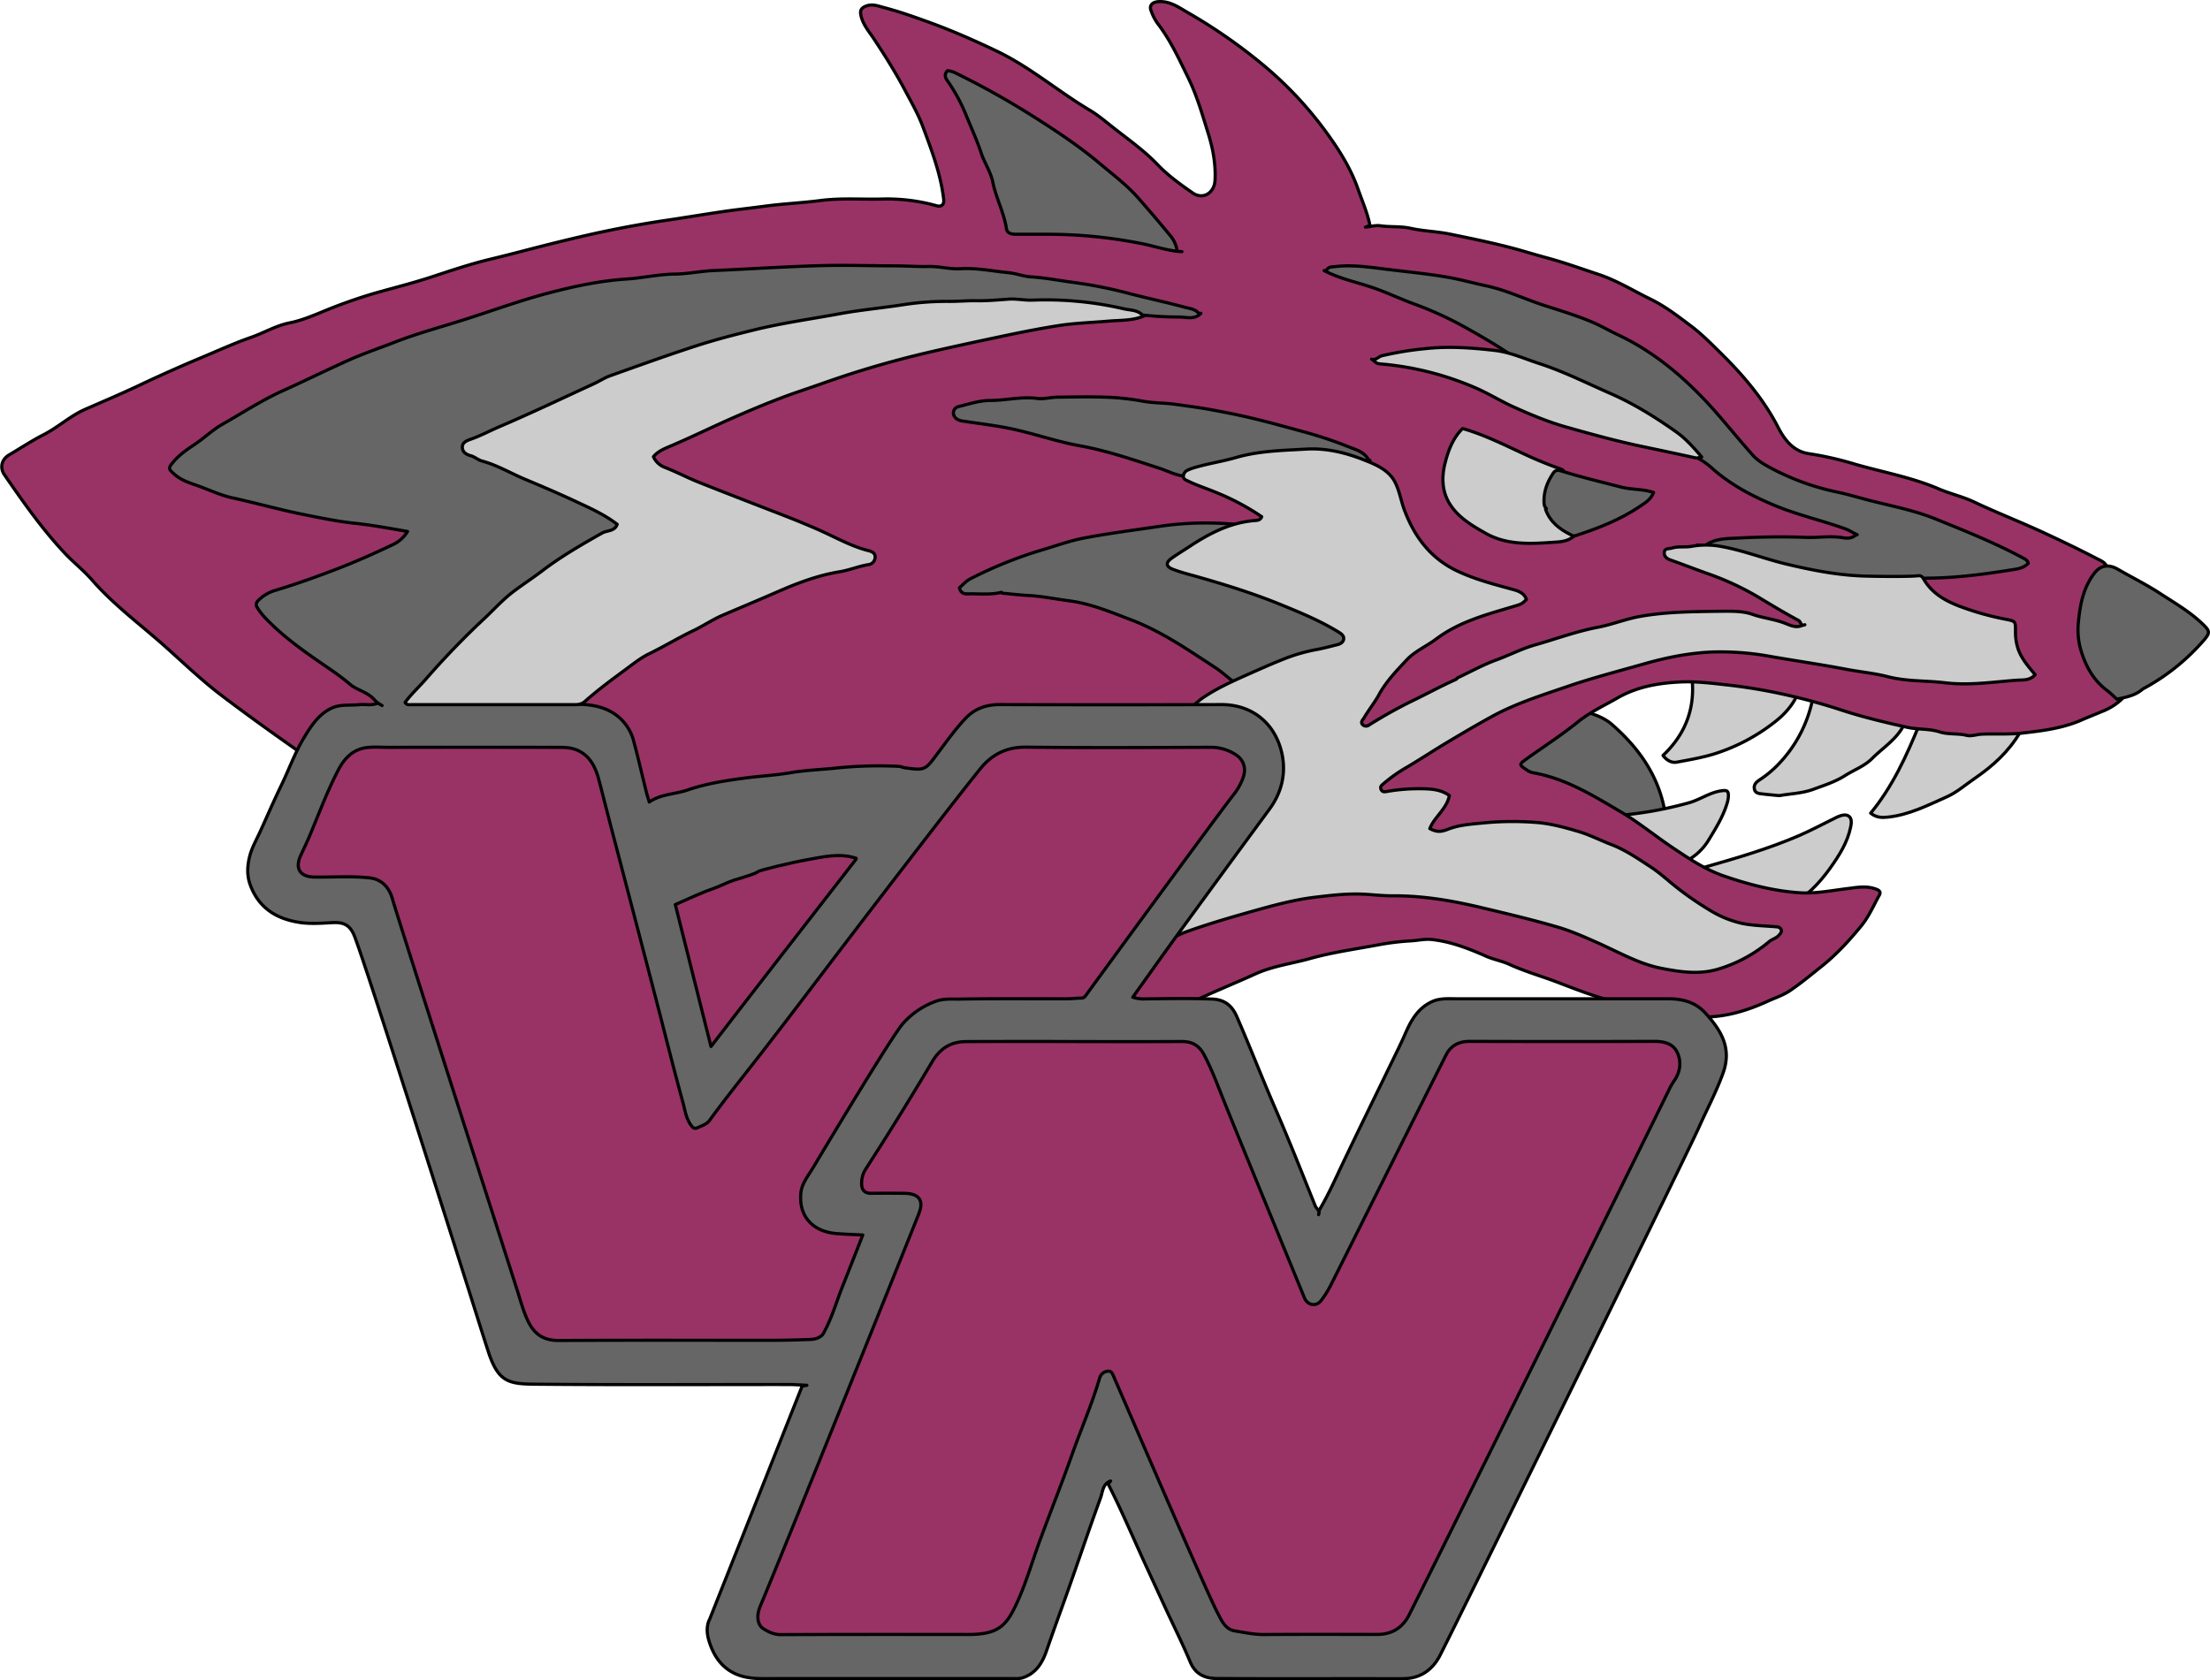 <svg id="vanNuysLogo" xmlns="http://www.w3.org/2000/svg" viewBox="0 0 1397.22 1062.68">
  <defs>
    <style>
      .cls-1 {
        fill: #666;
      }

      .cls-1, .cls-2, .cls-3 {
        stroke: #000;
        stroke-linecap: round;
        stroke-linejoin: round;
        stroke-width: 2px;
      }

      .cls-2 {
        fill: #ccc;
      }

      .cls-3 {
        fill: #936;
      }
    </style>
  </defs>
  <title>vanNuysLogo</title>
  <path id="gray" class="cls-1" d="M947.64,485.63c20.06,10.9,41.26,19.5,61.43,30.14a40.9,40.9,0,0,0,21.57,4.92c7.16-.29,14.34-.06,21.43-.06,1.37-3.67.6-7,0-10-4.46-21.54-16.75-38.31-32.95-52.47-6.51-5.68-15-7.44-23-10-3.11-1-5,1.57-6.93,3.07-13,10.33-25.73,20.92-38.58,31.4-1.1.91-2.32,1.68-3.49,2.51Z"/>
  <g id="beige">
    <path class="cls-2" d="M1125.14,503.13c7-1.24,14.17-1.38,21-3.87s14.14-4.8,20.36-8.77c5.68-3.64,12.21-5.91,17.12-10.83,7.6-7.62,17.46-13.21,21.5-24.51-2.32-2.51-6-2.13-9.05-2.95-15.62-4.15-31.33-8-47-12.14-2.32-.61-2.64-.11-3.09,2.06a83,83,0,0,1-23.41,43,68.51,68.51,0,0,1-10,8c-2,1.37-3.8,2.83-3.45,5.53.42,3.21,3.13,3.19,5.47,3.48,3.33.41,6.67.69,10,1Z"/>
    <path class="cls-2" d="M1019.16,516.55c9,7.58,19.36,13.29,29,20.05,4.73,3.32,9.59,6.45,14.51,9.74,7.35-3.37,13.29-8.07,17.58-15.1,4.41-7.24,8.88-14.39,11.45-22.53a19.48,19.48,0,0,0,1-4.5c.27-4.14-.67-4.74-5-4-7.17,1.19-13.1,5.62-20,7.5a238.26,238.26,0,0,1-49.52,8.34,7.26,7.26,0,0,1-2-.47Z"/>
    <path class="cls-2" d="M1071.14,549.63c2.91,1.56,5-.78,7.51-1.49,19.79-5.63,39.53-11.44,58.47-19.57,7.66-3.29,15-7.27,22.52-10.94.67-.33,1.32-.71,2-1,2.43-1,5.33-2,7.37-.36,1.87,1.48,1.51,4.56,1,6.84-2,9.78-7.32,18-13,26-7.06,9.84-15.39,18.4-26.34,24.22-2.43,1.29-4,1.28-6.08.32-14.86-7-29.73-13.94-45-20.09-1.48-.6-3.66-1.14-4-3.4Z"/>
    <path class="cls-2" d="M1277.14,463.13c-7.07,12.06-17.09,21.19-28.48,29-6,4.09-11.46,9-18.06,11.89-11.92,5.29-23.6,11.29-36.94,12.73-4,.43-7.36.33-11-2.5,13.78-16.71,22.7-36.12,31.08-56.81,21.06,2,42.8,2.11,64.39,4.67Z"/>
    <path class="cls-2" d="M1136.64,438.63c-3.24,7.59-8.8,13.55-15.1,18.36a120.32,120.32,0,0,1-38.43,20c-7.49,2.24-15.28,3.56-23,5-3.23.62-6.44-1.16-8.71-4.25,14.3-13.54,20.69-30.17,18.18-50.05,5-1.27,9.64.24,14,1.11,7.33,1.46,14.75,2.2,22.07,3.68,10.12,2.05,20.55,2.42,30.5,5.52.21.07.65-.62,1-.95Z"/>
  </g>
  <path id="magenta" class="cls-3" d="M866.14,142.63c-1.6-8-4.87-15.38-7.54-23C853.76,105.85,846,93.78,837.3,82a236.1,236.1,0,0,0-40-42A337.18,337.18,0,0,0,750.58,7.74C745,4.48,739.37.48,732.14,1.06c-3.55.28-5.7,2.39-4.45,5.55a32.59,32.59,0,0,0,4,8c8.29,10.7,13.8,22.84,19.69,34.93,5.46,11.2,8.78,23,12.44,34.71,3,9.52,4.91,19.63,4.34,29.91-.45,7.93-7.62,12.31-14,7.92-7.79-5.39-15.5-10.88-22.15-17.84-8.1-8.48-17.67-15.37-26.92-22.56-5.26-4.09-10.35-8.54-16-11.93-20.06-11.9-37.88-27.39-59-37.47-14.15-6.75-28.5-13.07-43.33-18.42-9.3-3.36-18.57-6.66-28.13-9.13-3.71-1-7.36-2.51-11.54-.71-2.75,1.18-3.3,2.83-2.9,5.13,1.07,6.09,5.12,10.59,8.4,15.55C559.42,35,566,45.49,571.87,56.51,576,64.3,580.44,72,583.49,80.19c5.56,14.94,11.3,29.91,13.14,45.94.37,3.24-1.4,4.87-4.48,4a115.52,115.52,0,0,0-35-4.24c-12.83.28-25.76-.73-38.49.93-11.65,1.52-23.39,2-35,3.56-8.79,1.18-17.67,2.14-26.45,3.41-11.86,1.73-23.74,3.75-35.57,5.48-12.71,1.86-25.37,4.15-37.88,6.73-10.7,2.2-21.46,4.79-32.13,7.39-13.67,3.34-27.23,7.08-40.91,10.36-12.71,3-25.13,7.2-37.56,11.29-12.17,4-24.64,7.09-37,10.62a326.4,326.4,0,0,0-33.51,12c-6.35,2.59-12.73,5.18-19.49,6.51-8.66,1.72-16.22,6.31-24.45,9.18-10.71,3.73-21.06,8.48-31.54,12.86-13.5,5.63-26.83,11.63-40.06,17.89-11,5.19-22.22,9.92-33.36,14.8-9.27,4.07-16.91,11.24-26,15.9-7.57,3.86-14.7,8.59-22,12.89-4.74,2.77-6,8.11-3,12.51,11.84,17.14,23.75,34.24,38.05,49.46,5.56,5.92,12,11,17.37,17.11,13.51,15.51,30,27.71,45.27,41.22,12,10.64,23.59,21.89,36.38,31.62,15.2,11.56,30.73,22.7,46.36,33.69,16.81,11.82,35.76,19.53,53.63,29.3,18.24,10,459.41,135.38,469.44,136.17,8.19.65,16.33,2,24.51,2.86.94.1,1.71,1.13,3,.14,5.1-3.79,11.3-5.37,16.95-8.08,13.13-6.3,26.66-11.71,39.89-17.73,11.19-5.09,23.08-6.52,34.61-9.76,14.29-4,29-6,43.55-8.74A162.24,162.24,0,0,1,892.13,595c4.33-.25,8.66-1.3,13-.84,12.15,1.28,23.42,5.72,34.45,10.58,4.77,2.11,9.86,2.93,14.67,5.13,9.78,4.5,20.27,7.43,30.37,11.29C997.3,626,1010,631,1023.17,634c17.8,4,35.44,9.15,54,9.17,14.39,0,27.64-4.15,40.5-10,4.68-2.15,9.71-3.78,13.92-6.62,7-4.71,13.47-10.14,20.07-15.4,9.37-7.47,17.42-16.26,25-25.49,4.84-5.89,7.83-12.91,11.48-19.51,1.33-2.4-.36-3.27-2.44-4-5.65-2-11.46-1-17-.28-10.49,1.26-21,3.45-31.51,2.69-16.32-1.19-32.05-5.31-47.57-10.68-11.71-4.05-21.78-10.88-31.72-17.52-11.19-7.47-21.69-16.18-33.3-23-17.47-10.31-34.87-21.1-55.41-24.67a10.56,10.56,0,0,1-4.07-1.87c-4.64-3.12-4.85-3.38-.42-6.58,11-7.9,22.37-15.21,32.86-23.68,7.78-6.28,16.7-10.35,25.18-15.24,12-6.89,25.34-9.3,39-10,9.52-.5,19,.57,28.52,1.66a330.29,330.29,0,0,1,33.95,5.37,371.92,371.92,0,0,1,38,10.05c14.3,4.8,28.84,8.26,43.52,11.54,6.84,1.53,13.92.78,20.5,2.91,5.63,1.81,11.44.8,17.09,2.19,3.07.75,6.61-.66,10-.77,8.5-.28,17.07.27,25.48-.69,12.59-1.43,25.21-3,37.1-8.18,4.42-1.94,9-3.73,13.45-5.6a38.36,38.36,0,0,0,11.48-7.07c2.54-2.34,3.37-4.9,2.6-8.52-1.54-7.26-2.42-14.65-3.61-22-1.28-7.84-2.76-15.69-3.75-23.53-1.18-9.33-3.57-18.53-3.68-28-.06-4.65-3.8-5.91-6.63-7.38-11.18-5.8-22.53-11.28-34-16.58-14.55-6.74-29.51-12.56-44-19.41-7-3.3-14.76-5-21.95-8.1-17.05-7.35-35.37-10.57-53.09-15.68a206.1,206.1,0,0,0-28.87-6.58c-9.52-1.32-15.26-8.09-19.68-16.69-9.16-17.87-22.11-33-36.37-47.06-5.89-5.78-11.8-11.81-18.24-16.68-8.29-6.26-16.65-12.78-26.2-17.42-10.79-5.25-21-11.66-32.51-15.5-11-3.64-21.8-7.57-33-10.58-5.85-1.58-11.67-3.33-17.51-5-14.36-4-28.94-6.94-43.52-9.95-8.29-1.7-16.8-1.88-25-3.68-6.41-1.42-12.75-.68-19.08-1.61-3-.44-6.31.54-9.48.87Z"/>
  <g id="gray-2" data-name="gray">
    <path class="cls-1" d="M633.64,375.13c5.5.5,11,1.17,16.5,1.46,8.62.45,17,2.22,25.53,3.33,14,1.82,26.58,7.17,39.51,12.1,19.48,7.43,36.31,19.21,53.56,30.46,6.16,4,11,10,18.37,12.25,1.07.31,1.63,1,3.06.48q42.95-14.65,86-29.1c.4-.14.68-.65.93-.9-16.47-12.85-77.35-60.66-91.49-71.48a13.9,13.9,0,0,0-7.4-2.37,202.16,202.16,0,0,0-47,1.78c-15.34,2.28-30.75,4.22-46,7.15-9.33,1.8-18.37,5.16-27.53,7.84A265.81,265.81,0,0,0,613.58,366c-3,1.52-4.81,3.88-7,5.68.66,3.17,2.77,4,5.09,3.9,7.17-.21,14.4.76,21.5-1Z"/>
    <path class="cls-1" d="M866.14,291.13c-9.27,1.5-18.67,1.71-28,2.65-10.83,1.08-21.74,1.12-32.53,2.74-4.59.69-9.33.6-14,.94-13.2.93-26.36,1.92-39.5,3.54-6.7.82-12.75-2.8-19-4.84-16.66-5.43-33.32-11.17-50.53-14.27-15.46-2.79-30.15-8.19-45.47-11.2-8.6-1.68-17.32-2.73-26-4.06-2.73-.42-5.61-.41-7.51-3a4.11,4.11,0,0,1,2.51-6.52c6.61-1.61,13.2-3.87,20-3.86,9.86,0,19.55-2.62,29.52-1.28,4.21.57,8.65-.75,13-.8,10.67-.14,21.35-.36,32,.06a156.18,156.18,0,0,1,22,2.5c6.66,1.22,13.38,1,20,1.91,7.84,1.08,15.71,2.1,23.49,3.54,9.54,1.76,19.08,3.67,28.49,6,9.57,2.38,19.11,5,28.61,7.61a258.63,258.63,0,0,1,28.82,9.54c4.64,1.9,10.25,3.17,13.09,8.28Z"/>
    <path class="cls-1" d="M744.14,158.13a19.21,19.21,0,0,0-4.55-9.46q-9.8-11.92-20-23.51c-7.14-8.1-15.78-14.58-24-21.51C682.44,92.53,668.05,83,653.54,73.8a520.32,520.32,0,0,0-50.41-28.14,21,21,0,0,0-4-1c-2,1.85-1.86,4-.42,6a110,110,0,0,1,12.42,23c3.14,7.61,6.55,15.1,9.14,22.95,2.08,6.31,6,11.91,7.4,18.53,2,10.07,7.09,19.24,8.61,29.49.42,2.85,3.18,3.53,5.9,3.52,7.17,0,14.34,0,21.5,0a305,305,0,0,1,57.54,5.79c8.68,1.64,17.06,4.78,26,5.21"/>
    <path class="cls-1" d="M1354.89,435.63a135.19,135.19,0,0,0,38.7-31.05c3.81-4.43,3.47-5.68-1-9.94-8.17-7.88-18-13.5-27.4-19.64-8.44-5.49-17.41-9.88-26.07-14.91-5.26-3.06-10.66-3.29-15.07,2.5-6.93,9.08-8.9,19.58-10,30.53a45.68,45.68,0,0,0,1.54,18c3,10.15,7.86,19,16.51,25.52,2.26,1.7,4.27,3.74,6.28,5.53,5.49-1.22,10.83-2.13,15.24-5.56Z"/>
    <path class="cls-1" d="M1073.14,344.63c1.61.8,3.87,1.15,4.91.38,5.92-4.4,13-4.35,19.6-4.69,14.64-.77,29.35-1.06,44-.48,7.86.32,15.69-1.12,23.52.22,2.6.44,5.43.47,7.74-1.43l1.25-.5c-2.54-1.07-4.73-2.68-7.44-3.66-14.23-5.16-29-8.49-43.12-14.18-14.71-6-28.49-13.09-40.52-23.57a46.12,46.12,0,0,0-8.34-6.23c-13.26-7.16-26.77-13.86-40.21-20.61-22-11-43.48-23-65.85-33.28-4.08-1.87-7.74-4.21-10.14-8.4-1.29-2.24-3.67-4-5.92-5.51-7.75-5.07-15.71-9.77-23.82-14.3a225.58,225.58,0,0,0-34.08-15.91c-8.93-3.19-17.49-7.38-26.51-10.48-10.37-3.55-21.23-5.74-31.05-10.87h1.5c1-2.59,3.31-2.28,5.5-2.54,11.8-1.4,23.38.64,35,2,11.84,1.45,23.73,2.61,35.48,4.62,8.39,1.43,16.63,3.77,25,5.55,12.59,2.68,24.3,8.37,36.54,12.34,10.43,3.38,20.94,6.5,31.05,10.86,5.31,2.29,10.25,5.2,15.44,7.64,20.91,9.8,38.61,24.06,54.4,40.59,10.92,11.43,20.62,24,31.22,35.8,2.81,3.12,6.68,5.49,10.43,7.52a157.47,157.47,0,0,0,42.93,15.71c7.25,1.51,14.43,3.76,21.61,5.57,13.58,3.42,27.38,6.09,40.39,11.37,18.8,7.63,37.67,15.15,55.58,24.83,1.49.81,2.6,1.44,3.12,3.18-2.24,2.43-5.27,3.36-8.18,3.83-18.54,3-37.13,5.55-56,5.64-6.92,0-13.68,1.9-20.52,2.75-5.66.7-34.46,4-43,6.23-3.46.91-51-19.39-72-28-.95-.39-2.26.13-3-1.06Z"/>
  </g>
  <g id="beige-2" data-name="beige">
    <path class="cls-2" d="M868.64,228.13a5.43,5.43,0,0,0,4,2A190.81,190.81,0,0,1,932.2,245c8.44,3.57,16.13,8.44,24.42,12.2,10.94,4.95,22,9.59,33.55,12.85,16.06,4.55,32.19,9,48.51,12.4q16.75,3.49,33.47,7.15c.92.2,2-.28,3.74-.58-5.13-6-10-11.52-16.21-15.93-13.17-9.32-26.87-17.83-41.61-24.28S988.74,235,973.21,229.93c-9.3-3-18.22-7.15-28.07-8.3-14.8-1.73-29.58-2.78-44.51-1.09a204.09,204.09,0,0,0-27,4.47c-2.24.57-3.8,3.09-6.47,2.12Z"/>
    <path class="cls-2" d="M1139.14,395.63c-4,1.66-7.56-.33-11-1.62-6.56-2.49-13.53-3.13-20.19-5.49-6-2.13-13.11-2-19.86-1.95-17.07.26-34.06.23-51.06,3.23-9.24,1.64-17.79,5.19-26.92,6.91-13.51,2.55-26.41,7.41-39.6,11.14-8.5,2.41-16.18,6.48-24.36,9.45-8.44,3.07-16.39,7.5-24.56,11.33l-1,1c-9.21,4.07-18,8.93-27.09,13.31a300.11,300.11,0,0,0-28,15.6,3,3,0,0,1-3.49.16c-2.5-1.74-.22-3.7.22-4.47,3-5.19,6.87-9.89,9.73-15.15,4.53-8.29,11.11-15,17.35-21.71,5.08-5.49,12.58-8.68,18.71-13.29,14.49-10.89,31.62-15.39,48.53-20.45,5.47-1.63,5.47-1.61,8.5-4.5-1.47-4.29-5.28-5.45-9-6.47-11.71-3.2-23.43-6.24-34.53-11.45-16.79-7.89-27-21.35-33.41-38.1-2.32-6-3.26-12.73-6.24-18.38-4.06-7.7-12.24-11-19.86-14-11.47-4.56-23.82-7.43-35.93-6.73-14.86.87-29.91,1.07-44.6,5.33-9,2.6-18.41,3.93-27.43,6.74a26.52,26.52,0,0,0-3.54,1.44,4.39,4.39,0,0,0-2.32,3.62c-.3,1.69,1.31,2.32,2.83,3.06,6.2,3,12.79,5.05,19.11,7.75a152.58,152.58,0,0,1,27.55,14.82c-.61,1.63-1.8,2.26-3.62,2.38-15.72,1.06-29.17,8-42,16.47-3.82,2.52-7.76,4.87-11.47,7.54s-3.49,5.2,1,6.9c4.23,1.61,8.62,2.82,13,4,18.64,5.25,37.09,10.93,55.09,18.28,12.71,5.2,25.29,10.36,37,17.65,1.77,1.1,3,2.27,2.84,4.08s-1.69,3.05-3.88,3.6c-4.31,1.09-8.58,2.24-13,3.07a108.55,108.55,0,0,0-19.48,5.46c-8.77,3.4-17.37,7.29-26,11.11-9.27,4.14-18.64,8.44-27.09,14.29-2.54,1.76-4.58,4.16-7.49,5.53-5.26,2.47-5.33,7.82-5.91,12.46-1,8.29-8.43,87.85-10,101-1,8.45-1.5,17-2,25.49-.18,3-2.42,5.89-.16,9.11,5.22-.7,9.91-3.88,15.06-5.75,14.31-5.18,28.88-9.37,43.52-13.49,12.56-3.54,25.25-6.94,38.08-8.5,10.66-1.29,21.56-2.57,32.45-1.87,5.67.36,11.34,1,17,.94,18.87-.1,37.21,3,55.55,7.37,16.21,3.84,32.42,7.69,48.41,12.34,8.78,2.56,17.22,6.33,25.66,10.08,13.24,5.88,26,13.34,40.41,16.12,11.5,2.23,23.27,4,35,.64a90,90,0,0,0,32.9-17.61c2-1.64,4.46-2.08,6.06-3.92.8-.92,2-2,1.52-3.45-.52-1.66-1.9-1.91-3.48-2-7.17-.6-14.47-.67-21.46-2.15a66.46,66.46,0,0,1-20.3-8.37,202.24,202.24,0,0,1-19.72-13.48c-5.92-4.54-11.37-9.79-17.6-13.85-8-5.21-15.88-10.69-24.91-14.15-7-2.7-13.84-6.21-21-8.32-9.11-2.67-18.3-5.22-28-5.75a191.17,191.17,0,0,0-30,.25c-8.23.84-16.63,1.15-24.54,4.29-4.65,1.85-7.32,1.46-11.15-.53,2.9-7.49,10.55-12.18,12.38-20.87-5-3.7-11.06-4.23-16.71-4.32a117.21,117.21,0,0,0-23,1.73c-1.28.24-2.8.43-3.53-1.43s.55-2.62,1.56-3.5a96.09,96.09,0,0,1,15-10.56c8.42-5,16.62-10.4,25-15.43,9.42-5.63,18.88-11.21,28.5-16.49,15.19-8.33,31.66-13.49,48-19.09,15.63-5.37,31.62-9.49,47.49-14,15.09-4.33,30.37-7.42,46-7.79a175.62,175.62,0,0,1,34.51,2.84c16,2.8,32,5.09,48,8.14,8.82,1.68,17.87,2.5,26.44,4.71,12,3.09,24.09,2.37,36.06,3.83,15.18,1.84,30-.46,45-1.59,4.24-.32,8.6.38,12-3.52-3.82-4.68-8.2-9.46-10.51-15.55a32.82,32.82,0,0,1-1.92-11.49c0-6.74.24-6.72-6.1-8a177.42,177.42,0,0,1-30-8.52c-9-3.53-17-8.32-22-17-.91-1.62-1.89-2.18-3.56-2-5.86.72-29.78.39-36,.11-16-.71-31.51-3.76-47-7.46-13.49-3.21-26.45-8.31-40-10.91a52.55,52.55,0,0,0-20-.37c-4,.78-8.38-.15-12.48,1.11-1.83.56-4.59,0-4.88,2.53s1.35,4.14,3.87,5c7.7,2.73,15.32,5.7,23,8.44a178.21,178.21,0,0,1,32.5,15c8.44,5.1,16.9,10.19,25.58,14.86,1.46.78,1.32,3.83,3.91,2.66Z"/>
    <path class="cls-2" d="M925.14,271.13c13.07,3.78,25.21,9.85,37.48,15.54a257.29,257.29,0,0,0,24,9.9c1.46.51,1.8.51,2.21,2.51,2.52,12.14,4.55,24.37,7,36.5.66,3.23-.46,3.41-2.24,4.59-3.54,2.36-7.74,2.53-11.54,2.78-14.66,1-29.44,1.91-43-5.81-8.25-4.69-16.5-9.54-21.9-17.57-5.55-8.22-5.88-17.63-3.48-26.91,2-7.87,4.9-15.55,10.89-21.53Z"/>
  </g>
  <g id="gray-3" data-name="gray">
    <path class="cls-1" d="M977.14,322.13c2.81,7.86,8.77,12.53,16,16.07,1.09.53,1.63,1,3.06.52,14.22-4.64,28.05-10,40.57-18.45,3.54-2.41,7-4.4,8.66-8.83-6.69-2.29-13.69-1.66-20.25-3.34-12.69-3.24-25.44-6.32-37.94-10.2-3.11-1-4.23-.27-5.55,1.74-3.37,5.15-5.54,10.71-5.55,17,0,1.87,0,3.63,1.53,5Z"/>
    <path class="cls-1" d="M238.89,444.63c-3.79,1.76-7.84.62-11.75,1-6,.63-12.24-.46-18,2.44-8,4-12.57,11.24-17,18.54-5.75,9.55-9.47,20.1-14.31,30.09-4.61,9.51-8.82,19.26-13.2,28.91-2.4,5.3-5.42,10.47-6.8,16s-1.88,11.53.2,17.48c5.3,15.11,16.81,22.11,31.62,24.3,6.68,1,13.65.46,20.47.09,7.44-.4,11.27,1.66,14,8.58,7.6,19.3,67,207.33,72,223,4.18,13.16,8.25,26.36,12.52,39.49,6.16,18.89,12.35,20.67,29,20.82,53.5.5,107,.18,160.5.21,4,0,8,.31,12,.48l-3,.5-58.5,147.5-.5,1c-2,5.32-.79,10.51,1.06,15.48,3.84,10.38,10.84,17.59,21.95,20,6.24,1.34,12.64,1,19,1q75.75,0,151.5,0a14.74,14.74,0,0,0,4.53-.38c8.61-2.67,12.72-9.3,15.43-17.1q4.89-14.05,9.95-28c8.27-22.9,15.91-46,24.27-68.9,1.35-3.68,1.31-8.83,6.32-10.57l-1.5,2c8,15.7,14.87,31.91,22.18,47.92,4.58,10,9.22,20.05,13.83,30.08,5.29,11.51,11,22.87,15.88,34.55,3.24,7.72,9.33,10.3,16.61,10.35,31.5.23,63,.1,94.5.1,8,0,16,.12,24,0,10.21-.19,17.73-5.42,22.38-14,6-11.08,156.39-317.41,164-334.49,5.11-11.44,11-22.51,15.3-34.38,5.8-15.93-1.26-27.19-11.18-38.08-6.36-7-14.57-9-23.52-9q-66.75,0-133.5,0c-5.39,0-10.81-.54-16,1.92-9,4.22-13.25,12.2-16.88,20.59-1.9,4.4-4,8.66-6.11,13-11.14,23-22.46,45.94-33.42,69-4.64,9.78-9,19.66-14.57,29l-.5,3c1.07-2.46-1.37-3.68-2.09-5.46-8.19-20.39-16.26-40.84-25-61C798.11,682.21,790.44,662.44,782,643c-3.46-7.94-8.68-10.93-15.83-11.2-14.65-.54-29.33-.25-44-.07a22,22,0,0,1-6-1.09c9.67-13.5,19.24-27.07,29-40.49q28.65-39.32,57.48-78.51c9.2-12.55,11.15-26.93,6.15-40.87-5.54-15.46-19-25.24-36.65-25.18q-70,.23-140,0c-8.68,0-16,2.51-22,9-6.42,6.89-11.85,14.52-17.45,22-7.92,10.64-7.92,10.65-20.5,9-1.35-.18-2.65-.88-4-.94a260.27,260.27,0,0,0-40,1.11c-9.34,1-18.72,1.24-28.1,2.86s-19,2.1-28.37,3.33c-12.45,1.62-25,3.51-37.05,7.66-7.89,2.72-16.65,2.43-24.21,7.58-.68-2.33-1.31-4.19-1.78-6.08-2.69-10.83-5.18-21.71-8.06-32.49a29.72,29.72,0,0,0-14-18.33c-9.3-5.32-19.94-5.18-30.4-4.68l2-1a5.5,5.5,0,0,1,.53-2c10.46-13.53,59.31-76.39,73.09-94.15l-37.92-60.63c4.77-4.85,74.09-54.72,80.78-55.42s13.33-2,20-3c8.18-1.25,201.55-30.66,208.53-30.87a104.2,104.2,0,0,1,17,.41,198.59,198.59,0,0,0,25,1.52c4.69,0,10,2,14-2.37l-1,.5c-2.32-3.28-6.26-3.47-9.53-4.37-12.25-3.33-24.69-5.91-37-9.19a284.61,284.61,0,0,0-34.56-6.64c-8.44-1.18-16.9-2.79-25.46-3.32-4.74-.3-9.18-2.16-14-2.62-10.17-1-20.16-3.14-30.53-2.52-6.61.39-13.24-1.54-20-1.41-7.16.14-14.33-.39-21.5-.4-14.66,0-29.31-.53-44-.2-23.53.53-47,2.18-70.5,3.17-8.21.35-16.38,2.14-24.5,2.23-10.35.12-20.33,2.47-30.51,3.13-16.85,1.11-33.27,4.63-49.43,8.87-18.43,4.84-36.37,11.51-54.57,17.25-14,4.42-28.24,8.27-42,13.59-10,3.9-20.23,7.35-30.1,11.77-13.95,6.27-27.67,13.05-41.58,19.33-13.26,6-25.23,13.91-37.77,21-6.28,3.54-11.59,8.76-17.63,12.79-4.89,3.25-9.64,6.52-13.47,11.05-3.43,4.05-3.2,4.5,1,8.09,4.72,4.07,10.41,5.49,16,7.58,6.63,2.47,13,5.42,20,7,15.4,3.35,30.6,7.69,46,10.74,10.44,2.06,21,4.28,31.5,5.38,11.13,1.17,22,3.22,33.55,5.21a21.32,21.32,0,0,1-9.62,8.48c-11.81,5.58-23.74,10.93-36,15.6-12.51,4.78-25.1,9.3-37.95,13.16a25,25,0,0,0-10.65,6.23c-1.65,1.66-1.81,3-.84,4.57a41.89,41.89,0,0,0,5,6.5c9.68,10.23,20.89,18.59,32.42,26.6,7.14,5,14.47,9.66,21.11,15.36,4.48,3.86,10.8,4.87,15.11,9.41a16.5,16.5,0,0,0,5.33,4.16Z"/>
  </g>
  <path id="magenta-2" data-name="magenta" class="cls-3" d="M541.29,543.28c-11.87,15.14-88.42,114-91.78,118.53l-22.57-89.74c7.82-3.37,15.42-7.12,23.36-9.87,4.55-1.57,8.79-3.87,13.35-5.44,3.16-1.09,13.91-3.94,15.67-5.59.88-.81,21.42-5.78,30.49-7.38,10.39-1.82,20.87-4.55,31.49-1Z"/>
  <path id="beige-3" data-name="beige" class="cls-2" d="M721.64,198.63c-3.18-2.7-7.39-2.44-11-3.3a218.07,218.07,0,0,0-58-5.52c-5.09.17-10-1-15-.62-6.84.48-13.64,1.12-20.51,1-5.66-.1-11.33.44-17,.42a178.85,178.85,0,0,0-28.5,2c-13.64,2.14-27.41,3.34-41,5.85-18,3.32-36.17,5.81-53.95,10.21-12.25,3-24.5,6.16-36.48,10.05-18.3,5.93-36.4,12.49-54.52,18.95-3.48,1.24-6.64,3.37-10,4.92-20,9.2-39.85,18.68-60.07,27.32-6,2.55-11.71,5.67-17.88,7.82-2.35.82-5.67,2-5.42,5.37.21,2.86,2.42,4.34,5.35,5.12,2.47.65,4.58,2.65,7.05,3.32,9.7,2.62,18.29,7.81,27.45,11.64,10.2,4.26,20.41,8.61,30.38,13.26,9.45,4.41,19.25,8.65,27.66,15.14-1.61,4.56-6.33,3.72-9.52,5.52-13.06,7.38-26,14.85-38,24-6,4.56-12.37,8.66-18.34,13.21-6.72,5.11-12.4,11.57-18.64,17.32a519.4,519.4,0,0,0-37,38.47c-4.14,4.68-8.77,8.94-12.58,14.09.94,1.84,2.63,1.44,4.13,1.44h103c2.38,0,4.62-.31,6.51-2,8-7.1,16.59-13.5,25.24-19.85,5-3.67,10.05-7.76,15.4-10.34,9.42-4.55,18.3-10.05,27.76-14.52,6.29-3,12.12-7,18.59-9.8,11.33-4.84,22.71-9.58,34-14.52,12.91-5.66,26-10.71,40-13,6.26-1,12.17-3.59,18.5-4.55a4.76,4.76,0,0,0,4-4.4c.35-3-2.38-3.94-4-4.36-10.81-2.7-20.43-8.18-30.45-12.68C504.05,329,489,323.48,474.13,317.66c-10.87-4.23-21.75-8.45-32.59-12.78-7.23-2.9-14.1-6.56-21.36-9.36a12.79,12.79,0,0,1-7.06-6.68c2.92-3.65,7.47-5.31,11.58-7.07,13.46-5.75,26.56-12.25,40-18.11s27-11.51,40.91-16.23c11-3.73,22-7.74,33.08-11.28q23.24-7.41,47-13c15.12-3.53,30.31-6.79,45.5-10,12.47-2.65,25-5.17,37.55-7.16,10.62-1.69,21.61-2,32.44-2.93,7.56-.64,15.33-.17,22.5-3.44"/>
  <g id="logo">
    <path class="cls-3" d="M611.14,658.72c-9.47,0-16.42,3.71-21.79,12.74q-15,25.26-30.72,50.17c-3.78,6-7.66,12-11.48,18a16.53,16.53,0,0,0-2.39,9.5c.11,3.34,2,5.59,5.88,5.53,7-.1,14-.07,21,0,7.53.05,13.05,3,9.43,12.46-3.16,8.3-89.52,223.09-100.38,248.55-2.64,6.18-1.82,12,2,14.39,3.26,2,6.67,3.7,10.94,3.69,39.5-.17,79-.11,118.5-.09,19.73,0,24.47-5.93,31.3-21.1,5.66-12.56,9.43-25.95,14.23-38.9,6.73-18.2,13.91-36.25,20.39-54.54,5.61-15.85,12.4-31.28,17.11-47.46a6,6,0,0,1,5-4.49c2.64-.42,3.23,1.77,4,3.49,9.37,21.49,58.1,134.89,65.45,149,2.66,5.1,5,10.77,11.11,11.75s12.17,2.32,18.46,2.28c23.83-.17,47.67-.08,71.5-.06,9.1,0,15.84-4,20-12,10.07-19.63,154.14-310.93,165-333.48a42.88,42.88,0,0,1,3-5c3.7-5.51,4.42-11.72,1.8-17.42-2.68-5.85-8.46-7.19-14.81-7.16q-58.25.21-116.5,0c-7,0-12,2.75-14.94,8.63-13.3,26.26-61.51,123-72.6,145a59.76,59.76,0,0,1-6.54,10.46c-3.17,3.94-8.5,2.77-10.42-1.94-9.33-22.83-44.37-108-52.23-127.91-3.41-8.61-6.76-17.36-11.14-25.66-3.18-6-7.51-8.51-14.13-8.48-25.83.13-51.66.06-77.5,0C667.48,658.61,627.47,658.62,611.14,658.72Z"/>
    <path class="cls-3" d="M520.64,843.13c5.23-9.33,8.07-19.64,12-29.5,4.29-10.79,8.51-21.6,12.84-32.61-5.82-.31-11.34-.46-16.83-.92-14-1.17-23.69-10.09-22.35-25.46.54-6.18,4.79-11.24,7.92-16.47,14-23.42,50.92-84.78,56.85-91.11a50.59,50.59,0,0,1,21.05-14c4.84-1.64,9.76-1.15,14.54-1.23,22.65-.4,45.33-.16,68-.2,3,0,6-.42,9-.44,1.6,0,2.2-.84,3.05-2,23.94-32.87,86.06-117.7,93.48-127a38.44,38.44,0,0,0,5.41-9.54c2.8-6.85.71-12.92-6-16.38a28.86,28.86,0,0,0-13.45-3.68c-39.16.14-78.33.36-117.5-.08-12.32-.14-21.64,4.65-28.93,13.72-13.75,17.13-27.13,34.56-40.55,51.95q-23.1,29.93-46,60C515,622,497,645.94,478.57,669.58c-10.08,12.94-20.36,25.72-30,39-1.75,2.42-4.77,3.34-7.45,4.54-1.81.81-2.72.52-4.14-1.39-3.31-4.44-3.89-9.7-5.25-14.64-5.11-18.59-9.79-37.3-14.6-56-4.86-18.83-24.87-95.49-30-115-2.89-11-5.63-22-8.52-33-2.31-8.73-6.34-16.38-15.53-19.36-3.72-1.2-8-1.09-12-1.1q-52.74-.1-105.5,0c-4.33,0-8.7-.34-13,.07-8.9.85-14.53,6.37-18.51,13.93-7.21,13.71-12.5,28.26-18.52,42.49-1.71,4-3.63,8-5.48,12-3.73,8.07-.32,13.39,8.5,13.53,11.67.18,23.36-.74,35,.51,7.72.83,12.53,6,14.59,13.44,3.16,11.42,73.93,231.85,78.9,247.52,2.09,6.59,3.84,13.24,6.89,19.56,4.1,8.47,10.11,12.12,19.62,12.06,45.33-.27,90.67-.1,136-.14,7.5,0,15-.26,22.5-.51,3-.09,5.79-.75,8-3Z"/>
  </g>
</svg>
